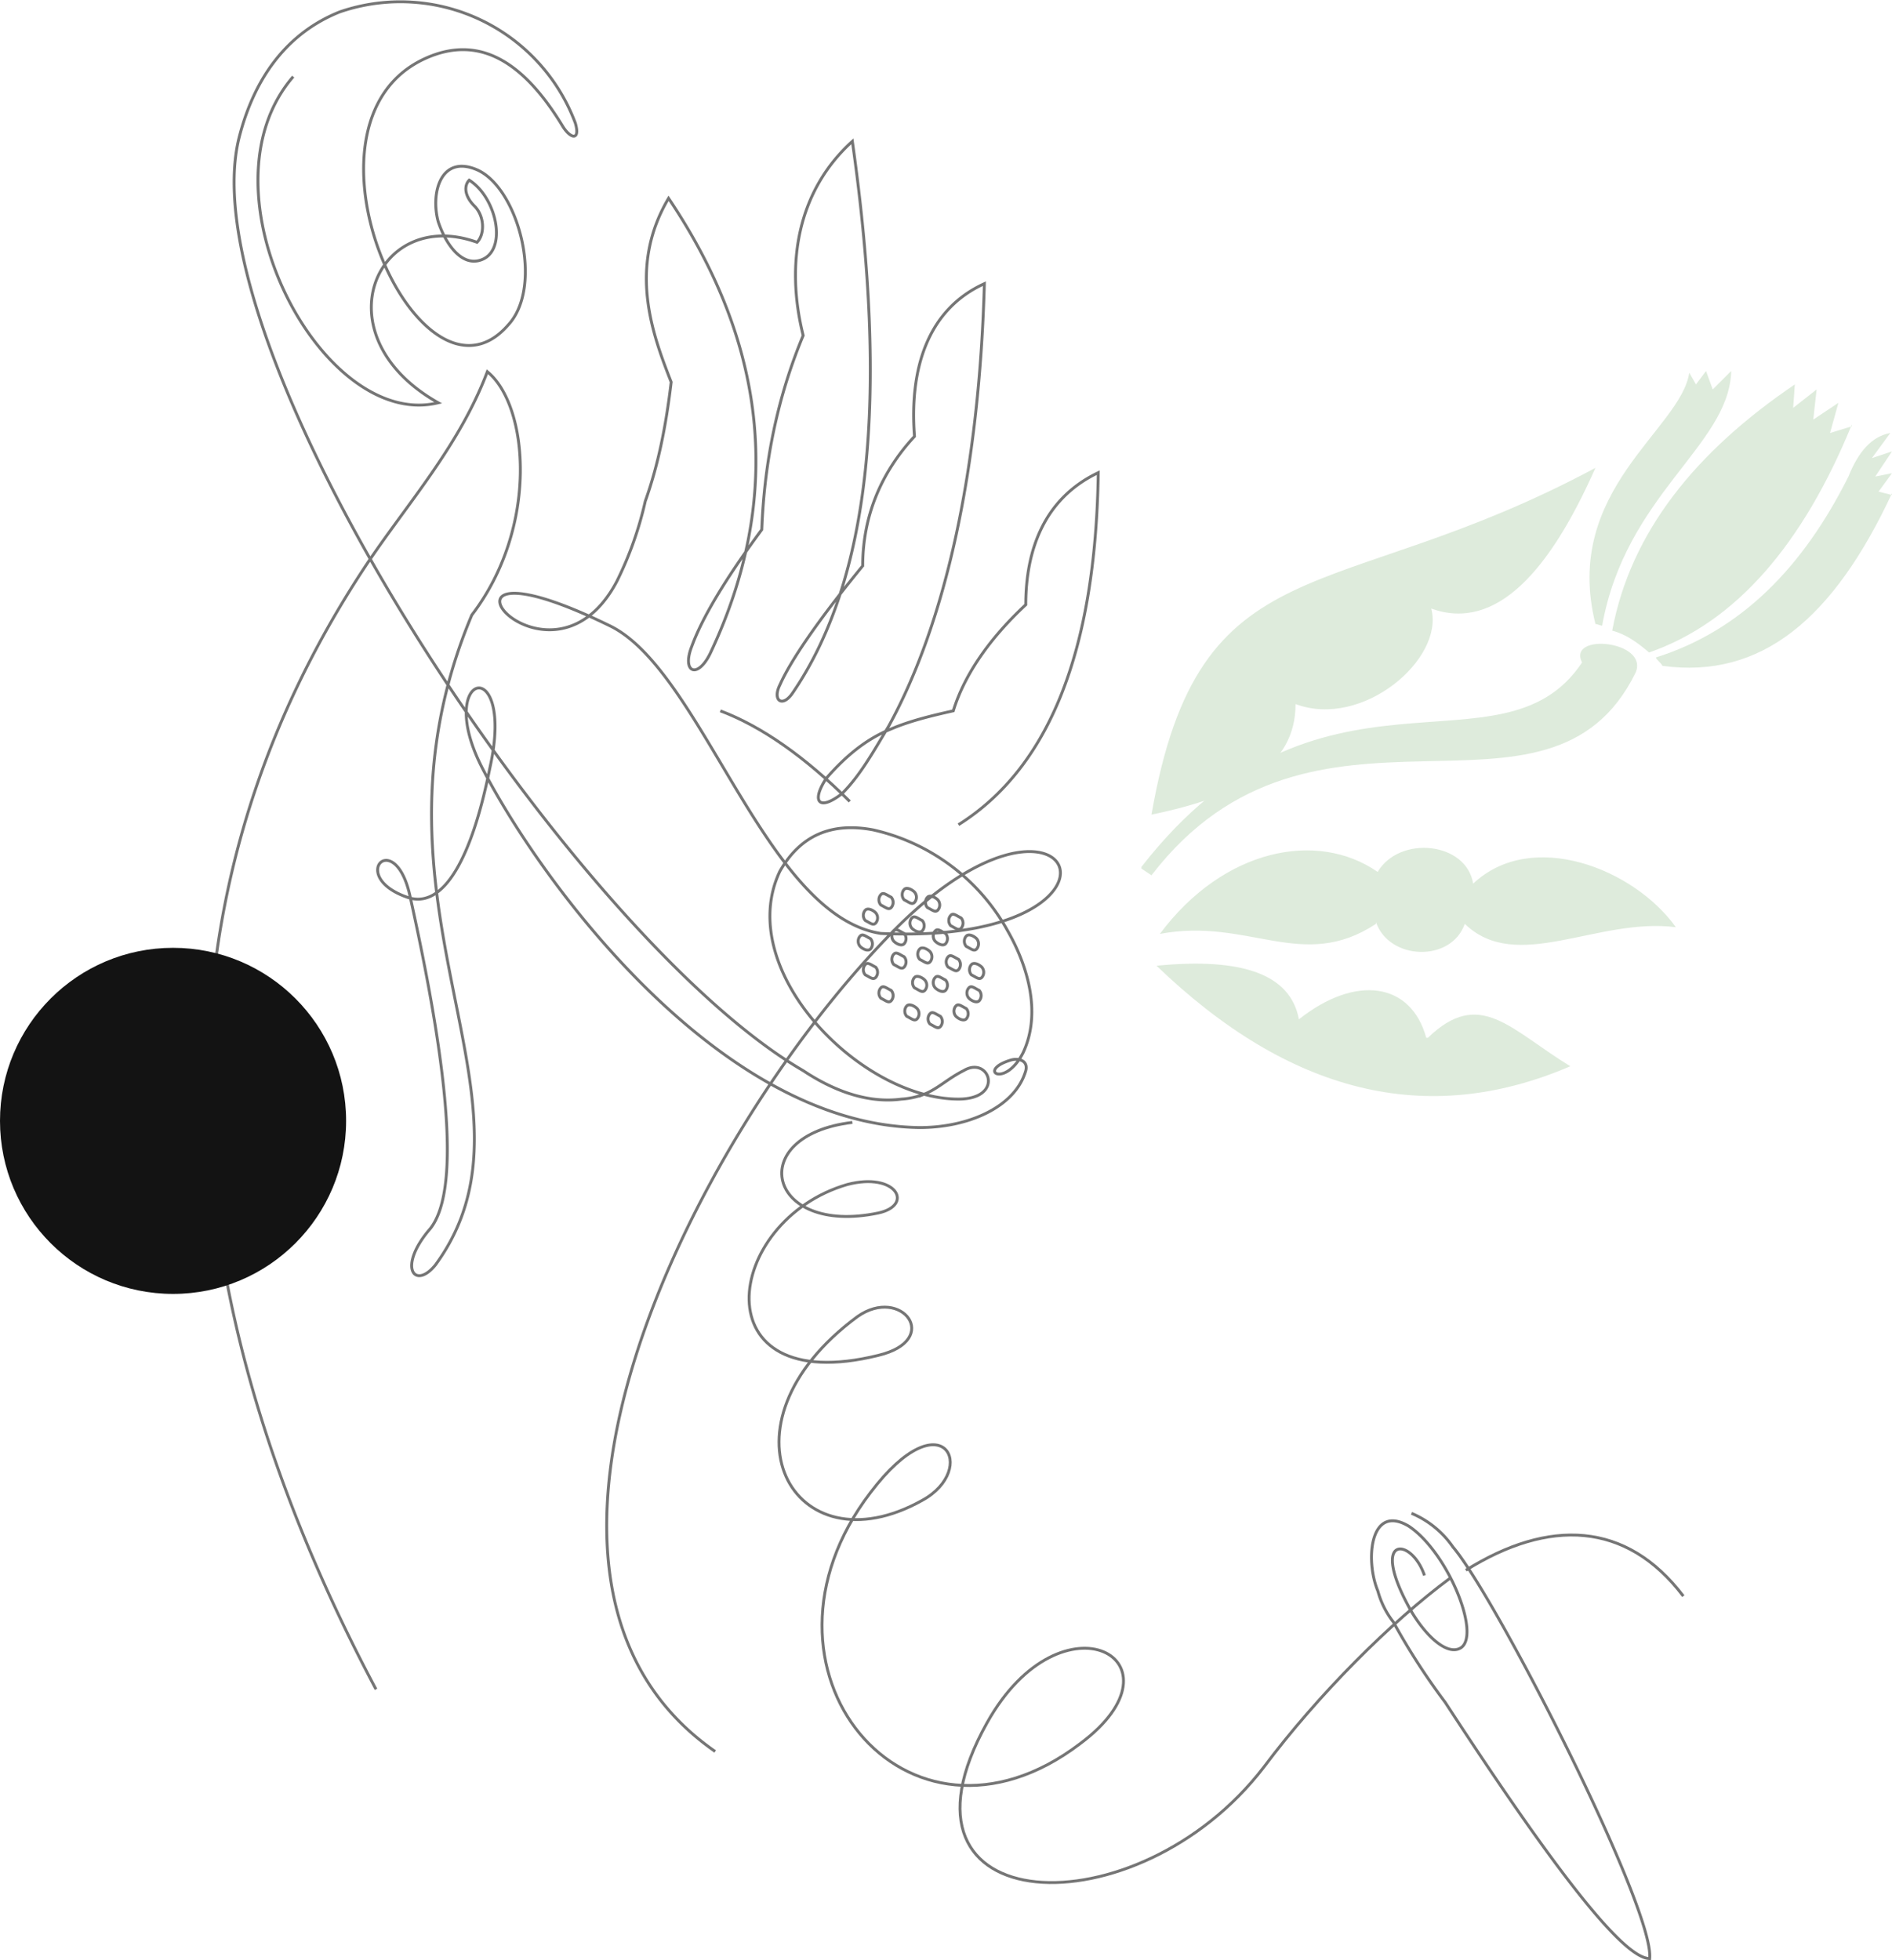 <svg xmlns="http://www.w3.org/2000/svg" height="679.61" viewBox="0 0 656 679.605" xmlns:xlink="http://www.w3.org/1999/xlink"><defs><path id="0" d="m.673.372c.9-.9 1.8 0 3.59.9a2.73 2.73 0 0 1 0 3.59c-.9.9-1.8 0-3.59-.9a2.73 2.73 0 0 1 0 -3.59" stroke-miterlimit="22.926" fill-rule="evenodd" stroke="#757575" fill="none"/><path id="1" d="m.673.372c.9-.9 2.693 0 3.59.9a2.73 2.73 0 0 1 0 3.59c-.9.9-1.8 0-3.59-.9a2.73 2.73 0 0 1 0 -3.59" stroke-miterlimit="22.926" fill-rule="evenodd" stroke="#757575" fill="none"/><path id="2" d="m.673.372c.9-.9 1.8 0 3.59.9a2.73 2.73 0 0 1 0 3.59c-.9.9-2.693 0-3.59-.9a2.73 2.73 0 0 1 0 -3.59" stroke-miterlimit="22.926" fill-rule="evenodd" stroke="#757575" fill="none"/></defs><g transform="translate(0 .648)"><g transform="translate(395.76 128)" fill="#deebdc" fill-rule="evenodd"><path d="M94.1,25.7c18.007-17.426,28.463-2.9,49.375,9.875C93.522,57.066,45.89,44.868,0,.721c29.625-2.9,46.471,2.9,49.375,18.588C69.125,3.625,88.294,6.53,93.522,25.7Z" transform="translate(5.228 205.49)"/><path d="M74.934,26.352C49.375,43.2,30.787,24.028,0,29.837,22.074.212,54.6-6.177,75.515,8.345c7.551-12.779,30.787-10.456,33.11,4.066,20.331-19.169,55.765-5.228,70.287,15.1-27.3-3.485-55.184,16.265-73.191-1.162-4.647,13.36-26.14,12.779-30.787-.581Z" transform="translate(6.39 165.34)"/><path d="m49.956 81.9c0 21.493-19.17 31.948-49.956 38.34 16.555-95.38 62.735-71.27 153.93-120.24-15.684 35.434-34.27 56.926-56.927 48.794 4.647 17.426-23.816 41.824-47.05 33.11" transform="translate(3.485 33.575)"/><path d="m83.07 13.941c-16.846 41.24-40.08 68.54-70.29 79-4.066-3.485-8.132-6.39-12.779-7.551 6.39-34.27 29.04-62.16 63.32-85.39l-.581 8.132 8.132-6.39-1.161 10.458 8.713-5.81-2.9 10.456 7.551-2.324" transform="translate(163.23 4.647)"/><path d="M49.109.581c-1.162,25.559-36.6,42.4-44.728,87.713-.581,0-1.743-.581-2.323-.581C-9.56,41.243,31.682,20.331,34.587.581L36.91,4.647,40.4,0l2.323,6.39L49.109,0Z" transform="translate(155.36)"/><path d="M81.9,20.912C61.574,64.478,36.6,85.39,2.324,80.743,1.743,79.581.581,79,0,77.838,29.625,68.544,51.118,46.471,66.8,15.1,70.287,6.39,74.934,1.162,81.324,0l-6.39,8.713L81.9,6.39,76.1,15.1,81.9,13.941l-4.647,6.39L81.9,21.493Z" transform="translate(178.33 21.493)"/><path d="m0 77.36c61.57-79 124.89-29.04 152.77-70.868-5.228-10.456 23.24-7.551 18.588 3.485-30.21 61.57-111.53-2.904-167.87 70.29l-3.485-2.323" transform="translate(0 94.58)"/></g><g transform="translate(72)"><g transform="translate(225.55 307.39)"><use transform="translate(7.181 1.795)" xlink:href="#0"/><path d="m.673.372c.9-.9 1.8 0 3.59.9a2.73 2.73 0 0 1 0 3.59c-.9.9-2.693 0-3.59-.9a2.73 2.73 0 0 1 0 -3.59" transform="translate(11.668 14.361)" fill="none" stroke="#757575" stroke-miterlimit="22.926" fill-rule="evenodd"/><use transform="translate(20.644 20.644)" xlink:href="#1"/><path d="m.673.372c.9-.9 1.8 0 3.59.9a2.73 2.73 0 0 1 0 3.59c-.9.9-2.693 0-3.59-.9a2.73 2.73 0 0 1 0 -3.59" transform="translate(26.03 30.517)" fill="none" stroke="#757575" stroke-miterlimit="22.926" fill-rule="evenodd"/><use transform="translate(18.849 30.517)" xlink:href="#1"/><use transform="translate(11.668 22.439)" xlink:href="#0"/><use transform="translate(17.951 9.873)" xlink:href="#2"/><use transform="translate(26.03 14.361)" xlink:href="#2"/><use transform="translate(30.517 23.337)" xlink:href="#0"/><use transform="translate(37.698 34.11)" xlink:href="#2"/><use transform="translate(33.21 40.39)" xlink:href="#2"/><use transform="translate(24.23 43.08)" xlink:href="#0"/><use transform="translate(16.16 40.39)" xlink:href="#1"/><use transform="translate(7.181 34.11)" xlink:href="#0"/><use transform="translate(15.259)" xlink:href="#1"/><use transform="translate(23.337 2.693)" xlink:href="#1"/><use transform="translate(31.415 8.976)" xlink:href="#0"/><use transform="translate(36.8 16.16)" xlink:href="#1"/><use transform="translate(38.596 26.03)" xlink:href="#1"/><use transform="translate(1.795 7.181)" xlink:href="#1"/><use transform="translate(1.795 26.03)" xlink:href="#0"/><use transform="translate(0 16.16)" xlink:href="#2"/></g><g fill="none" stroke="#757575" fill-rule="evenodd" stroke-miterlimit="22.926"><path d="m58.37 585.11c-75.4-141.82-78.986-275.55-3.59-389.55 14.361-21.542 32.32-41.29 42.19-67.32 14.361 11.668 17.951 53.854-5.385 84.37-42.18 100.53 28.722 168.74-12.567 225.29-7.181 8.976-13.464.9-1.8-12.566 9.882-12.566 7.182-51.16-7.175-115.79-5.385-23.337-21.542-6.283-.9.9 12.566 4.488 22.439-13.464 28.722-44.879 8.976-40.39-19.747-33.21-2.693 0 19.747 38.6 81.68 123.87 151.69 124.76 17.05 0 33.21-7.181 36.8-19.747.9-3.59-2.693-4.488-5.385-3.59-11.668 3.59-1.8 9.873 4.488-2.693 6.283-13.464 1.8-29.62-5.385-42.19a71.091 71.091 0 0 0 -46.674 -35.005c-14.361-2.693-25.13 1.8-32.31 14.361-16.16 34.11 27.825 78.986 61.932 78.986 16.16 0 10.771-15.259 1.8-9.873-5.385 2.693-8.976 6.283-13.464 8.08a26.208 26.208 0 0 1 -8.078 1.8c-13.464 1.8-26.03-4.488-34.11-9.873-78.987-45.782-213.62-248.63-195.67-323.13 5.385-21.542 17.05-36.8 35.01-43.981a64.757 64.757 0 0 1 81.679 38.6c1.8 6.283-1.8 5.385-4.488.9-12.563-20.651-27.821-32.32-47.568-23.343-49.37 22.439-1.8 127.45 28.722 92.45 12.566-13.464 3.59-47.571-10.771-53.854-12.566-5.386-16.16 8.08-13.463 17.951 2.693 8.08 8.08 15.259 14.361 13.464 9.873-2.693 6.283-21.542-3.59-27.825-1.8 1.8-1.8 5.385 1.8 8.976s3.59 9.873.9 12.566c-35.01-12.568-54.759 32.31-13.471 55.649-40.39 9.873-84.37-73.6-50.26-113.09"/><path d="m0 0c14.361 5.385 29.62 16.16 44.879 31.415" transform="translate(177.75 245.83)"/><path d="m159.06 236.96c31.415-19.747 47.571-60.14 48.47-122.07-18.849 8.976-25.13 26.927-25.13 45.776-13.464 12.566-21.542 25.13-25.13 36.8-8.08 1.8-15.259 3.59-21.542 6.283-8.976 3.59-16.16 9.873-22.439 17.05-5.385 8.08-2.693 11.668 5.385 5.385 6.283-6.283 10.771-14.361 16.16-23.337 19.747-35.9 31.415-88.86 33.21-153.49-19.747 8.976-26.03 29.62-24.23 52.957-11.668 12.566-17.951 27.825-17.951 44.879-16.16 19.747-25.13 33.21-28.722 41.29-2.693 5.385.9 8.08 4.488 2.693 26.926-39.492 33.21-102.32 20.643-191.18-18.849 17.05-23.336 42.19-17.05 67.32-8.976 21.542-13.464 43.982-14.362 67.32q-18.848 25.58-24.23 40.39c-3.59 8.976 1.8 11.668 6.283 2.693 25.13-52.957 20.644-105.91-14.361-157.97-14.361 24.23-5.385 47.571.9 63.728-1.8 15.259-4.488 28.722-8.976 41.29a123.034 123.034 0 0 1 -9.873 27.825c-24.23 45.776-76.29-20.644-2.693 15.259 32.31 15.253 53.852 100.53 94.24 106.81 96.94 4.488 67.32-67.32 1.8 1.8-67.32 70.01-144.51 222.6-59.24 281.84" transform="translate(101.26 48.36)"/><path d="m35.8 0c-37.7 4.488-29.623 39.493 8.973 31.415 12.566-2.693 6.283-14.361-10.773-9.873-43.08 12.566-51.16 74.5 10.773 59.24 22.439-5.385 8.08-24.23-7.181-13.464-51.16 37.7-22.439 88.86 22.439 63.728 19.747-10.771 7.181-35.9-17.951-2.693-46.674 61.03 12.566 132.84 72.7 87.06 38.6-28.722-6.283-53.854-32.31-7.181-38.6 69.11 52.06 72.7 96.04 15.259 18.849-25.13 43.981-50.26 64.62-65.52m5.385-2.693c28.722-17.951 55.649-17.05 75.4 8.976" transform="translate(187.73 388.54)"/><path d="M18.359,21.542C13.871,8.078-1.388,7.181,13.871,34.108c5.385,8.976,12.566,15.259,17.054,12.566,7.181-4.488-4.488-33.21-17.951-42.186C-.49-3.59-2.285,16.156,2.2,26.927A30.332,30.332,0,0,0,7.588,37.7,232.891,232.891,0,0,0,25.539,65.523c38.6,59.24,61.932,88.86,70.908,88.86,1.8-17.054-52.957-124.762-68.215-142.714A33.007,33.007,0,0,0,13.871,0" transform="translate(403.53 524.08)"/></g></g><circle cx="60" cy="60" r="60" transform="translate(0 328)" fill="#131313"/></g></svg>